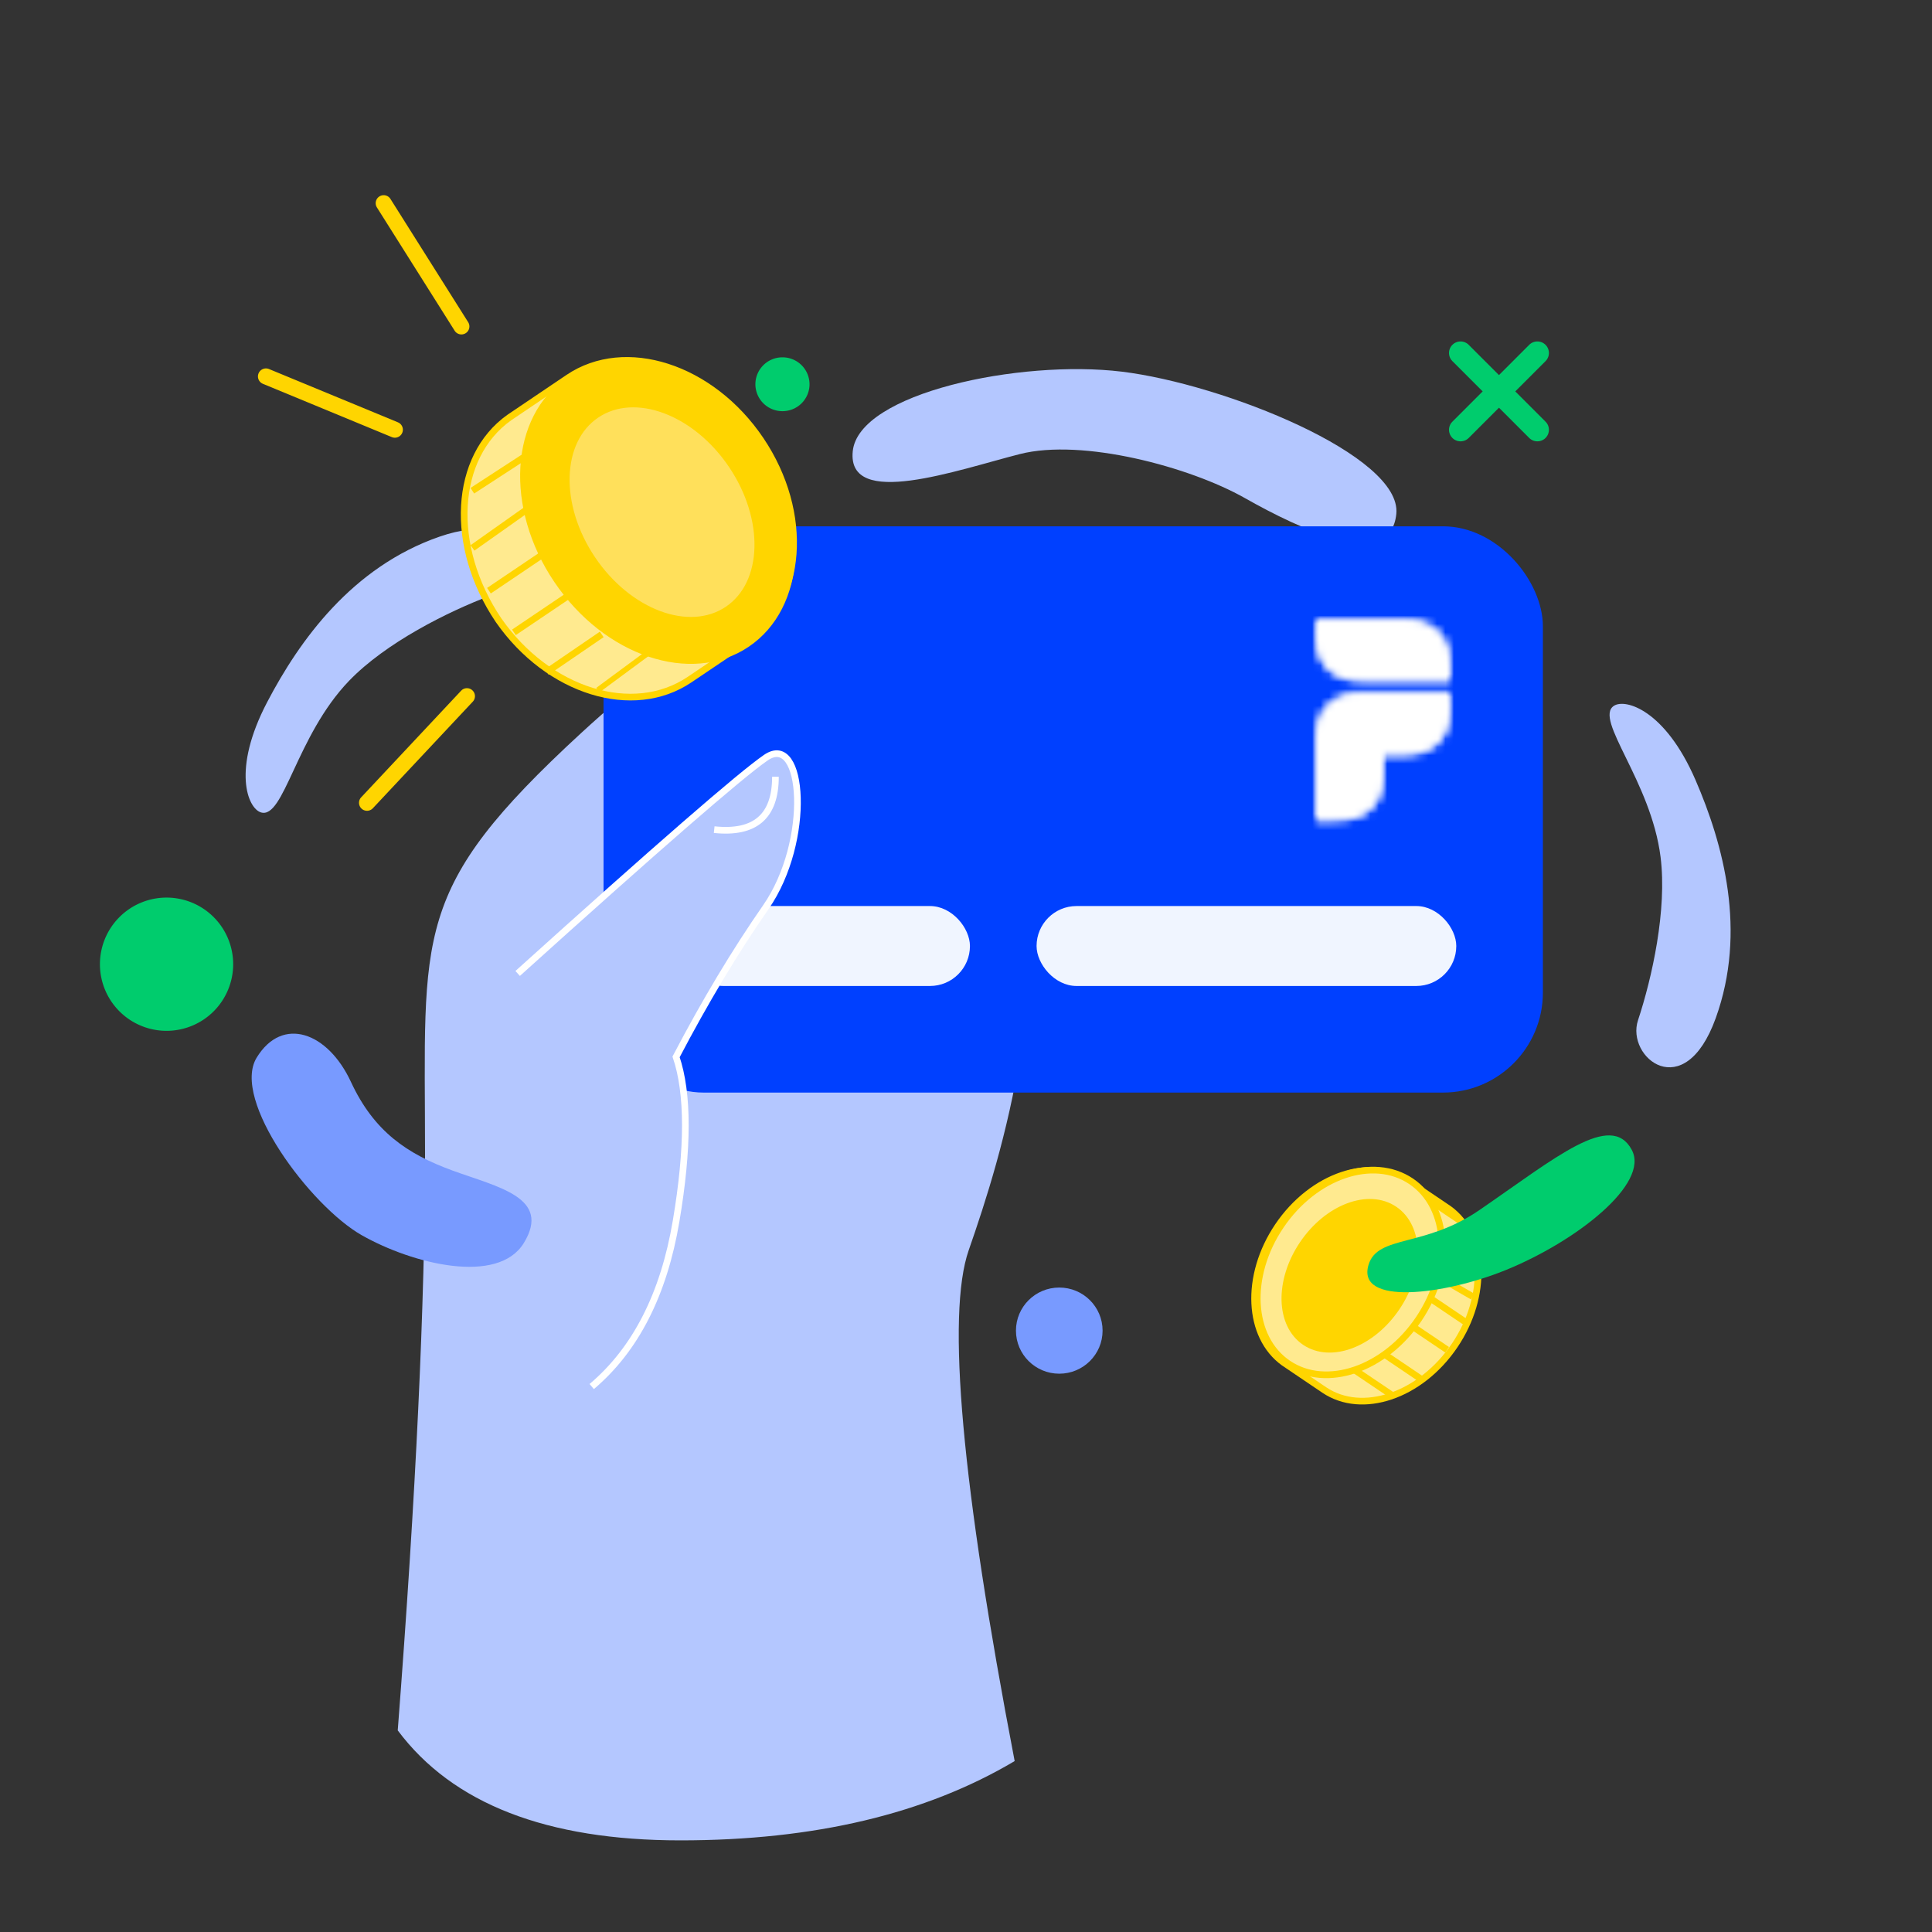 <svg width="232" height="232" xmlns="http://www.w3.org/2000/svg" xmlns:xlink="http://www.w3.org/1999/xlink">
    <rect width="100%" height="100%" fill="#333333" stroke="none"/>
    <defs>
        <path d="M6.273.048c-2.065 0-2.9.228-3.715.656a4.496 4.496 0 0 0-1.89 1.853C.232 3.356 0 4.175 0 6.2v9.048h1.59c2.23 0 3.037-.227 3.852-.654a4.505 4.505 0 0 0 1.89-1.854c.436-.799.668-1.592.668-3.777v-1.56h1.727c2.065 0 2.9-.227 3.715-.655a4.5 4.5 0 0 0 1.89-1.853c.436-.8.668-1.618.668-3.643V.048H6.273z" id="a"/>
        <path d="M0 .05v1.19c0 2.003.232 2.813.668 3.603a4.476 4.476 0 0 0 1.89 1.833c.815.423 1.65.648 3.715.648H16v-1.19c0-2.002-.232-2.813-.668-3.603a4.477 4.477 0 0 0-1.89-1.833c-.815-.422-1.65-.647-3.715-.647H0z" id="c"/>
    </defs>
    <g fill="none" fill-rule="evenodd">
        <path d="M0 0h232v232H0z"/>
        <path d="M183.636 41.406a1.385 1.385 0 0 1 2.074 1.827l-.116.13-9.23 9.231a1.385 1.385 0 0 1-2.074-1.827l.116-.13 9.23-9.231z" fill="#00CC6D" fill-rule="nonzero"/>
        <path d="M176.364 41.406a1.385 1.385 0 0 0-2.074 1.827l.116.13 9.23 9.231a1.385 1.385 0 0 0 2.074-1.827l-.116-.13-9.23-9.231z" fill="#00CC6D" fill-rule="nonzero"/>
        <path d="M31.319 97.551c2.78.894 4.223-9.16 10.582-15.78 4.432-4.614 11.928-8.34 16.943-10.233 4.386-1.657 4.441-10.74-6.063-7.095-10.505 3.644-16.82 12.452-20.708 19.89-4.246 8.12-2.32 12.715-.754 13.218M193.802 84.757c-2.444 1.598 4.462 9.047 5.604 18.155.796 6.348-1.026 14.518-2.71 19.607-1.473 4.45 5.551 10.21 9.33-.247 3.778-10.457.907-20.908-2.426-28.61-3.64-8.41-8.422-9.805-9.798-8.905M122.474 54.524c7.496-1.908 20.377 1.527 27.018 5.288 6.64 3.761 17.487 8.884 18.182 1.894.694-6.988-20.74-15.593-32.97-17.077-12.23-1.483-31.61 2.576-32.304 9.565-.695 6.99 12.577 2.236 20.074.33z" fill="#B4C7FF"/>
        <path d="M97.21 46.141a3.242 3.242 0 0 0-3.25-3.232 3.242 3.242 0 0 0-3.251 3.232 3.242 3.242 0 0 0 3.25 3.233 3.242 3.242 0 0 0 3.252-3.233" fill="#00CC6D"/>
        <path d="M132.401 159.785c0-2.857-2.328-5.173-5.201-5.173-2.873 0-5.201 2.316-5.201 5.173s2.328 5.172 5.201 5.172c2.873 0 5.201-2.315 5.201-5.172" fill="#789AFF"/>
        <path d="M28 115.785a8 8 0 0 0-8-8 8 8 0 0 0-8 8 8 8 0 0 0 8 8 8 8 0 0 0 8-8" fill="#00CC6D"/>
        <path d="M108.362 66.5c-12.135 1.83-25.008 9.017-38.617 21.563-20.414 18.82-18.705 23.81-18.705 50.499 0 17.792-1.093 40.868-3.278 69.229 6.577 8.804 17.896 13.206 33.955 13.206 16.06 0 29.435-3.174 40.126-9.522-6.366-33.181-8.205-53.628-5.518-61.342 4.03-11.571 10.761-32.989 5.518-56.324-3.496-15.557-7.99-24.66-13.48-27.309z" fill="#B4C7FF"/>
        <g transform="translate(72.474 63.2)">
            <rect fill="#0040FF" width="112.8" height="68" rx="12"/>
            <rect fill="#F0F5FF" x="52" y="45.6" width="50.4" height="9.6" rx="4.8"/>
            <rect fill="#F0F5FF" x="9.6" y="45.6" width="34.4" height="9.6" rx="4.8"/>
        </g>
        <path d="M62.162 116.896c16.797-15.156 26.729-23.793 29.795-25.91 4.6-3.178 5.526 10.009 0 17.96-3.684 5.3-7.275 11.288-10.771 17.965 1.482 4.378 1.482 10.956 0 19.735-1.483 8.779-4.86 15.397-10.13 19.854" stroke="#FFF" stroke-width=".8" fill="#B4C7FF"/>
        <path d="M85.762 99.625c4.904.523 7.356-1.593 7.356-6.348" stroke="#FFF" stroke-width=".8"/>
        <g transform="translate(158.074 83.2)">
            <mask id="b" fill="#fff">
                <use xlink:href="#a"/>
            </mask>
            <path fill="#FFF" mask="url(#b)" d="M-70.545 241.176H87.273V-33.806H-70.545z"/>
            <path fill="#FFF" mask="url(#b)" d="M-2.182 17.321h20.364V-2.024H-2.182z"/>
        </g>
        <g transform="translate(158.074 74.4)">
            <mask id="d" fill="#fff">
                <use xlink:href="#c"/>
            </mask>
            <path fill="#FFF" mask="url(#d)" d="M-70.545 242.233H87.273v-266.91H-70.545z"/>
            <path fill="#FFF" mask="url(#d)" d="M-2.182 8.778h20.364V-2.13H-2.182z"/>
        </g>
        <g transform="rotate(-34 118.077 -48.915)">
            <path d="M24.054 1.373c4.124 0 7.85 2.132 10.55 5.559 2.73 3.465 4.414 8.254 4.414 13.54 0 5.288-1.684 10.076-4.415 13.542-2.7 3.426-6.425 5.559-10.549 5.559l-8.201-.001c-4.104 0-7.804-2.075-10.504-5.422C2.609 30.752.896 26.046.82 20.839.82 15.455 2.45 10.642 5.104 7.143c2.648-3.49 6.32-5.672 10.389-5.767z" stroke="#FFD500" stroke-width=".8" fill="#FFEA8F"/>
            <path fill="#FFD500" fill-rule="nonzero" d="M10.844 16.848v.8h-9v-.8zM10.535 22.671v.8h-9v-.8zM10.135 28.773l.006.8-7.994.05-.006-.8zM13.938 33.787l.059.66-7.942.34-.058-.66zM11.045 11.305l.022.8-7.977.176-.023-.8zM6.896 6.581l.018-.8 8.982.15-.017.8z"/>
            <ellipse stroke="#FFD500" stroke-width=".8" fill="#FFD500" cx="23.938" cy="20.772" rx="14.6" ry="19.1"/>
            <ellipse stroke="#FFD500" stroke-width=".8" fill="#FFE05B" cx="24.352" cy="21.051" rx="10.1" ry="14.1"/>
        </g>
        <g transform="scale(-1 1) rotate(-34 154.356 374.135)">
            <path d="M16.04.703c2.752 0 5.235 1.471 7.036 3.826 1.835 2.399 2.964 5.714 2.964 9.374 0 3.6-1.093 6.866-2.875 9.255-1.753 2.35-4.175 3.852-6.871 3.94l-5.854.005c-2.752 0-5.235-1.472-7.036-3.827C1.569 20.877.44 17.562.44 13.903c0-3.6 1.093-6.867 2.875-9.256C5.067 2.297 7.49.796 10.186.707z" stroke="#FFD500" stroke-width=".8" fill="#FFEA8F"/>
            <path fill="#FFD500" fill-rule="nonzero" d="M6.729 10.456v.8H.702v-.8zM6.93 14.45v.8H.901v-.8zM6.868 19.109v.8l-5.563.003v-.8zM9.103 22.672v.8H3.077v-.8z"/>
            <path stroke="#FFD500" stroke-width=".8" fill="#FFEA8F" stroke-linecap="square" d="M11.929 1.123H6.702"/>
            <path fill="#FFD500" fill-rule="nonzero" d="m1.896 8.237.056-.798 4.707.327-.055.798z"/>
            <path stroke="#FFD500" stroke-width=".8" fill="#FFEA8F" stroke-linecap="square" d="M9.084 3.768h-6"/>
            <ellipse stroke="#FFD500" stroke-width=".8" fill="#FFEA8F" cx="15.793" cy="13.695" rx="10" ry="13.2"/>
            <ellipse stroke="#FFD500" stroke-width=".8" fill="#FFD500" cx="15.569" cy="14.026" rx="6.8" ry="9.6"/>
        </g>
        <path d="M195.95 138.082c-2.513-4.704-9.145.948-18.3 7.228-6.61 4.535-12.203 2.954-13.307 6.56-1.513 4.945 9.076 3.644 16.446.654 8.519-3.457 17.328-10.384 15.16-14.442" fill="#00CC6D"/>
        <path d="M46.886 23.888a.96.96 0 0 0-1.682.918l.058.106 9.333 14.8a.96.96 0 0 0 1.682-.918l-.058-.106-9.333-14.8zM32.298 44.313a.96.96 0 0 0-.834 1.725l.1.05 15.485 6.4a.96.96 0 0 0 .834-1.726l-.1-.05-15.485-6.4zM56.73 82.9a.96.96 0 0 0-1.269-.04l-.088.083-12 12.8a.96.96 0 0 0 1.313 1.396l.088-.082 12-12.8a.96.96 0 0 0-.044-1.357z" fill="#FFD500" fill-rule="nonzero"/>
        <path d="M62.902 149.265c3.347-5.475-3.113-6.708-8.571-8.706-5.459-1.998-9.426-4.688-12.193-10.65-2.767-5.963-8.225-7.961-11.316-2.906-3.091 5.055 6.464 17.834 12.614 21.323 6.15 3.489 16.374 5.995 19.466.939" fill="#789AFF"/>
    </g>
</svg>
